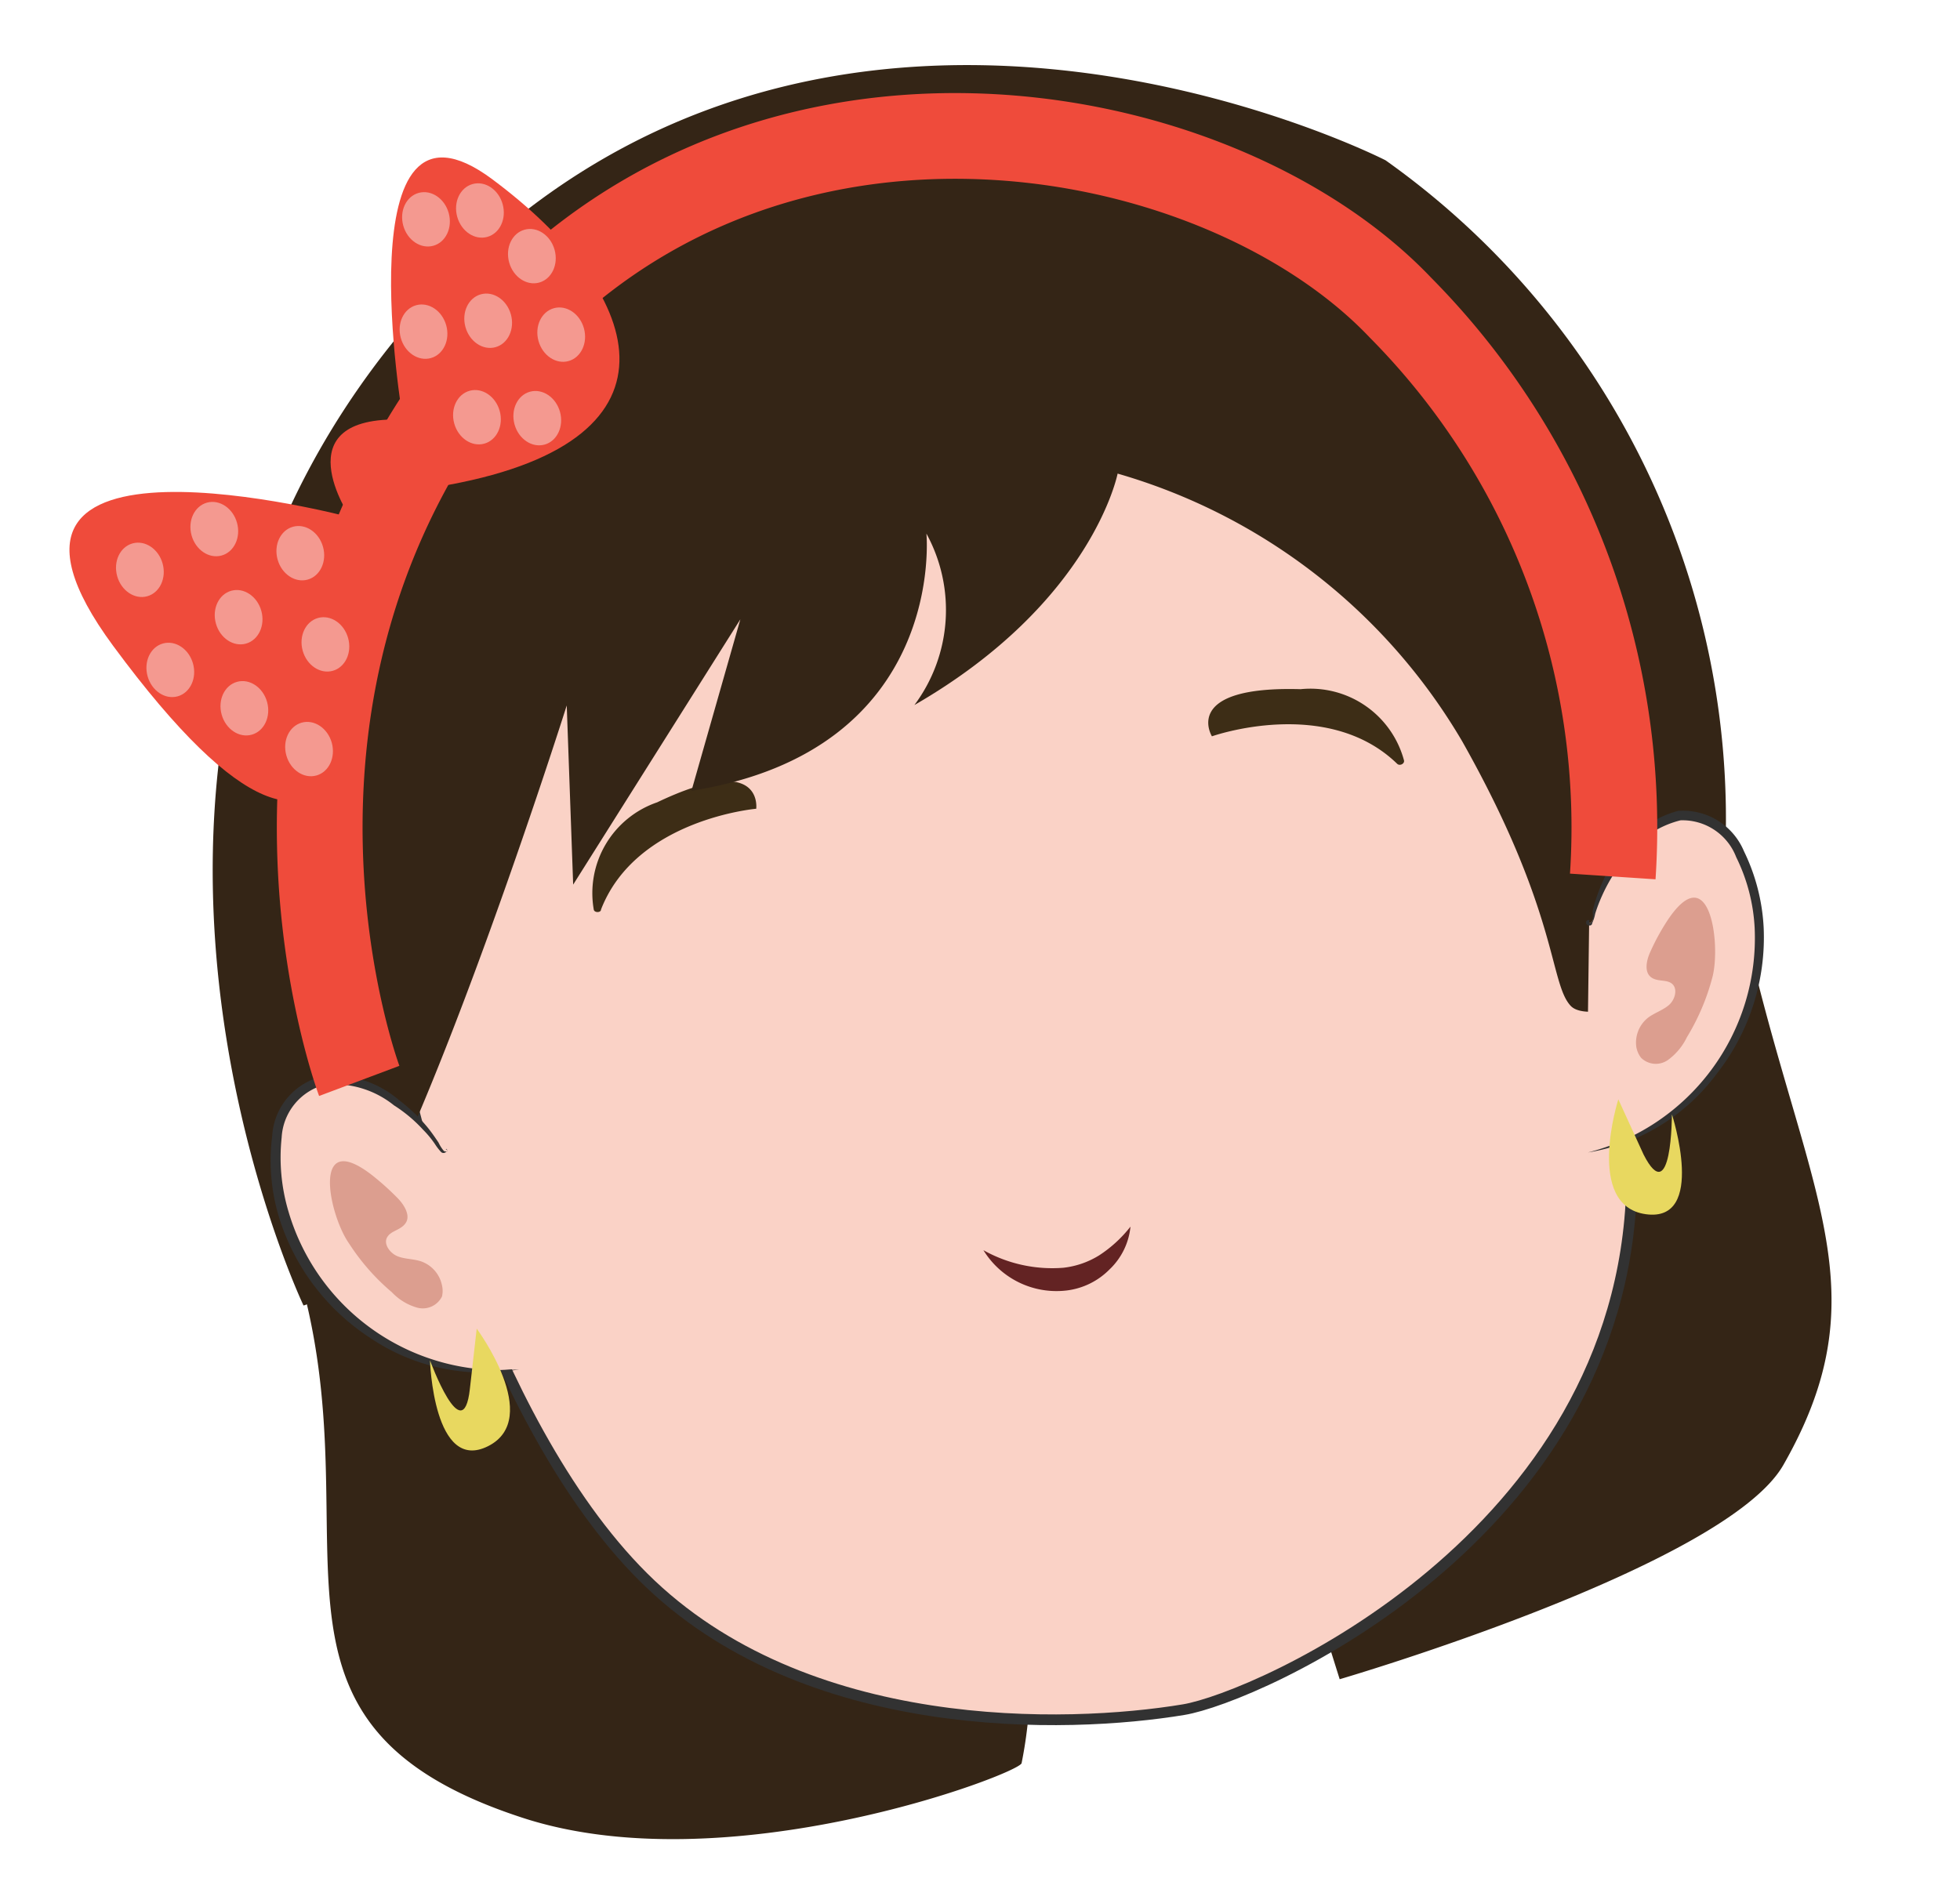 <svg id="Layer_1" data-name="Layer 1" xmlns="http://www.w3.org/2000/svg" viewBox="0 0 45.72 43.81"><defs><style>.cls-1{fill:#342516;}.cls-2,.cls-4{fill:#fad2c6;}.cls-2{stroke:#323232;stroke-width:0.25px;}.cls-2,.cls-9{stroke-miterlimit:10;}.cls-3{fill:#3d2d16;}.cls-5{fill:#632323;}.cls-6{fill:#323232;}.cls-7{fill:#dc9e8f;}.cls-8{fill:#e8d860;}.cls-9{fill:none;stroke:#ef4b3b;stroke-width:2px;}.cls-10{fill:#ef4b3b;}.cls-11{fill:#f49990;}</style></defs><path class="cls-1" d="M7.79,15c-.07.54-4.32,6.11-1.37,13.15S4.9,40,12.12,42.39c4.79,1.61,11.64-1,11.71-1.25a10.19,10.19,0,0,0,.15-1l6.49-3.45.78,2.49s9-2.63,10.35-5c2.78-4.87-.32-7.09-1.6-16.4s-22.21-20.49-33.37-3Z"/><path class="cls-2" d="M36.06,13.3c.65,2.93,2.07,10.77,2,14.4-.22,8.18-8.76,11.91-10.45,12.19-2.71.45-8.85.64-12.6-3.09S9.55,25.49,9.55,25.49,5.81,18.3,9.8,11.55,19.35,3.3,25.86,3.8C33.8,4.42,36.06,13.3,36.06,13.3Z"/><path class="cls-3" d="M17.64,18.87s-2.8.24-3.62,2.35c0,.08-.16.08-.17,0a2.24,2.24,0,0,1,1.48-2.5C17.82,17.53,17.64,18.87,17.64,18.87Z"/><path class="cls-3" d="M28.27,17.18s2.68-.95,4.32.64c.06.06.18,0,.16-.08a2.26,2.26,0,0,0-2.41-1.66C27.54,16,28.27,17.18,28.27,17.18Z"/><path class="cls-4" d="M22.94,29.17a2.06,2.06,0,0,0,3.43-.55"/><path class="cls-5" d="M22.94,29.17a3.28,3.28,0,0,0,1.86.41,2,2,0,0,0,.84-.29,3,3,0,0,0,.73-.67,1.59,1.59,0,0,1-.49,1,1.69,1.69,0,0,1-1,.49A2,2,0,0,1,22.94,29.17Z"/><path class="cls-1" d="M26.07,11.05s-.58,3-4.74,5.4a3.71,3.71,0,0,0,.28-4s.49,5.06-5.48,6l1.14-4-3.9,6.19-.15-4.18s-4.28,13.53-6.14,14c0,0-6.31-13.24,2.85-23.37S32.32,3.74,32.32,3.74a18.85,18.85,0,0,1,7.57,19.09s-2.75,1.17-3.25.64-.28-2.18-2.53-6.17A13.73,13.73,0,0,0,26.07,11.05Z"/><path class="cls-4" d="M10.4,26.82c0-.05.09.05,0,.07s-.1,0-.13-.09a3.8,3.8,0,0,0-1.44-1.34,1.81,1.81,0,0,0-1.39-.23,1.59,1.59,0,0,0-1,1.54,4.9,4.9,0,0,0,.8,2.88,5.07,5.07,0,0,0,4.88,2.28"/><path class="cls-6" d="M10.4,26.82s.08,0,0,.06a.08.08,0,0,1-.11,0,1.24,1.24,0,0,1-.14-.18,2.3,2.3,0,0,0-.28-.34,3.37,3.37,0,0,0-.68-.57,2.22,2.22,0,0,0-1.62-.48,1.35,1.35,0,0,0-1,1.23,4.42,4.42,0,0,0,.16,1.73,5.15,5.15,0,0,0,5.38,3.68,4.71,4.71,0,0,1-3.47-.73,5.19,5.19,0,0,1-2.15-2.88,4.57,4.57,0,0,1-.14-1.84A1.52,1.52,0,0,1,7.59,25.1a2.37,2.37,0,0,1,1.72.57,3.92,3.92,0,0,1,.66.63c.09.11.18.24.26.36a.88.88,0,0,0,.12.19.07.07,0,0,0,.09,0S10.42,26.78,10.4,26.82Z"/><path class="cls-7" d="M8.68,27.42a6.31,6.31,0,0,1,.61.55c.15.16.29.4.17.57s-.34.17-.43.33.07.37.24.44.37.06.55.12a.75.75,0,0,1,.49.56.57.57,0,0,1,0,.26.5.5,0,0,1-.58.26,1.3,1.3,0,0,1-.59-.36,5.12,5.12,0,0,1-1-1.14C7.67,28.34,7.25,26.31,8.68,27.42Z"/><path class="cls-8" d="M11.12,31s1.55,2.09.27,2.74-1.36-2-1.36-2,.77,2.1.93.67Z"/><path class="cls-4" d="M37.07,21.47s-.07.08,0,.07.09-.07.1-.13a3.84,3.84,0,0,1,.92-1.73A1.89,1.89,0,0,1,39.32,19a1.63,1.63,0,0,1,1.4,1.15,4.84,4.84,0,0,1,.18,3A5.08,5.08,0,0,1,37,26.89"/><path class="cls-6" d="M37.07,21.47s0,.06,0,.07a.1.1,0,0,0,.08-.06,1.19,1.19,0,0,0,0-.22,3.52,3.52,0,0,1,.13-.43,3.86,3.86,0,0,1,.41-.81,2.45,2.45,0,0,1,1.45-1.1,1.54,1.54,0,0,1,1.54.94,4.6,4.6,0,0,1,.46,1.78,5.15,5.15,0,0,1-1.1,3.42,4.68,4.68,0,0,1-3,1.83,5.16,5.16,0,0,0,3.89-5.24A4.21,4.21,0,0,0,40.5,20a1.34,1.34,0,0,0-1.3-.86,2.29,2.29,0,0,0-1.38,1,3.9,3.9,0,0,0-.45.76,3.61,3.61,0,0,0-.16.42.94.94,0,0,1-.07.22s0,.07-.09.05S37,21.44,37.07,21.47Z"/><path class="cls-7" d="M38.9,21.47a5.18,5.18,0,0,0-.4.73c-.09.19-.15.46,0,.59s.38.05.51.17.06.37-.08.49-.33.18-.48.29a.74.74,0,0,0-.28.69.57.57,0,0,0,.11.25.49.49,0,0,0,.63.05,1.42,1.42,0,0,0,.44-.53,5.23,5.23,0,0,0,.6-1.42C40.14,22,39.88,20,38.9,21.47Z"/><path class="cls-8" d="M37.75,25.65s-.79,2.48.64,2.68S39,26,39,26s0,2.23-.66.94Z"/><path class="cls-9" d="M8.38,25.22s-3.38-9,2.8-16.78S28.32,2.6,32.67,7.18a17.24,17.24,0,0,1,4.95,13.27"/><path class="cls-10" d="M9.4,9.79S8,1.59,11.48,4.18s4.77,6.06-1,7.13c-1,.18-1.45.54-1.6,1.54-.35,2.26-.12,10.52-6.24,2.22-4.11-5.57,5.53-3,5.53-3S6.55,9.69,9.4,9.79Z"/><ellipse class="cls-11" cx="3.26" cy="13.29" rx="0.55" ry="0.64" transform="translate(-3.43 1.36) rotate(-15.5)"/><ellipse class="cls-11" cx="7.59" cy="15.03" rx="0.55" ry="0.64" transform="translate(-3.74 2.58) rotate(-15.5)"/><ellipse class="cls-11" cx="11.39" cy="7.49" rx="0.55" ry="0.64" transform="translate(-1.59 3.31) rotate(-15.5)"/><ellipse class="cls-11" cx="13.09" cy="7.81" rx="0.55" ry="0.64" transform="translate(-1.61 3.78) rotate(-15.5)"/><ellipse class="cls-11" cx="12.41" cy="5.98" rx="0.55" ry="0.64" transform="translate(-1.15 3.53) rotate(-15.5)"/><ellipse class="cls-11" cx="11.19" cy="4.91" rx="0.55" ry="0.64" transform="translate(-0.9 3.17) rotate(-15.5)"/><ellipse class="cls-11" cx="12.53" cy="9.76" rx="0.55" ry="0.64" transform="translate(-2.15 3.7) rotate(-15.5)"/><ellipse class="cls-11" cx="9.94" cy="5.12" rx="0.55" ry="0.64" transform="translate(-1.01 2.84) rotate(-15.5)"/><ellipse class="cls-11" cx="9.88" cy="7.74" rx="0.55" ry="0.64" transform="translate(-1.71 2.92) rotate(-15.5)"/><ellipse class="cls-11" cx="11.12" cy="9.73" rx="0.55" ry="0.64" transform="translate(-2.19 3.33) rotate(-15.5)"/><ellipse class="cls-11" cx="5" cy="12.35" rx="0.55" ry="0.64" transform="translate(-3.12 1.78) rotate(-15.5)"/><ellipse class="cls-11" cx="5.7" cy="16.53" rx="0.55" ry="0.64" transform="translate(-4.21 2.12) rotate(-15.5)"/><ellipse class="cls-11" cx="3.97" cy="15.63" rx="0.55" ry="0.64" transform="translate(-4.03 1.63) rotate(-15.5)"/><ellipse class="cls-11" cx="5.56" cy="14.4" rx="0.55" ry="0.64" transform="translate(-3.64 2.01) rotate(-15.5)"/><ellipse class="cls-11" cx="7.21" cy="17.48" rx="0.55" ry="0.64" transform="translate(-4.41 2.56) rotate(-15.5)"/><ellipse class="cls-11" cx="7.01" cy="12.91" rx="0.55" ry="0.64" transform="translate(-3.2 2.34) rotate(-15.5)"/></svg>